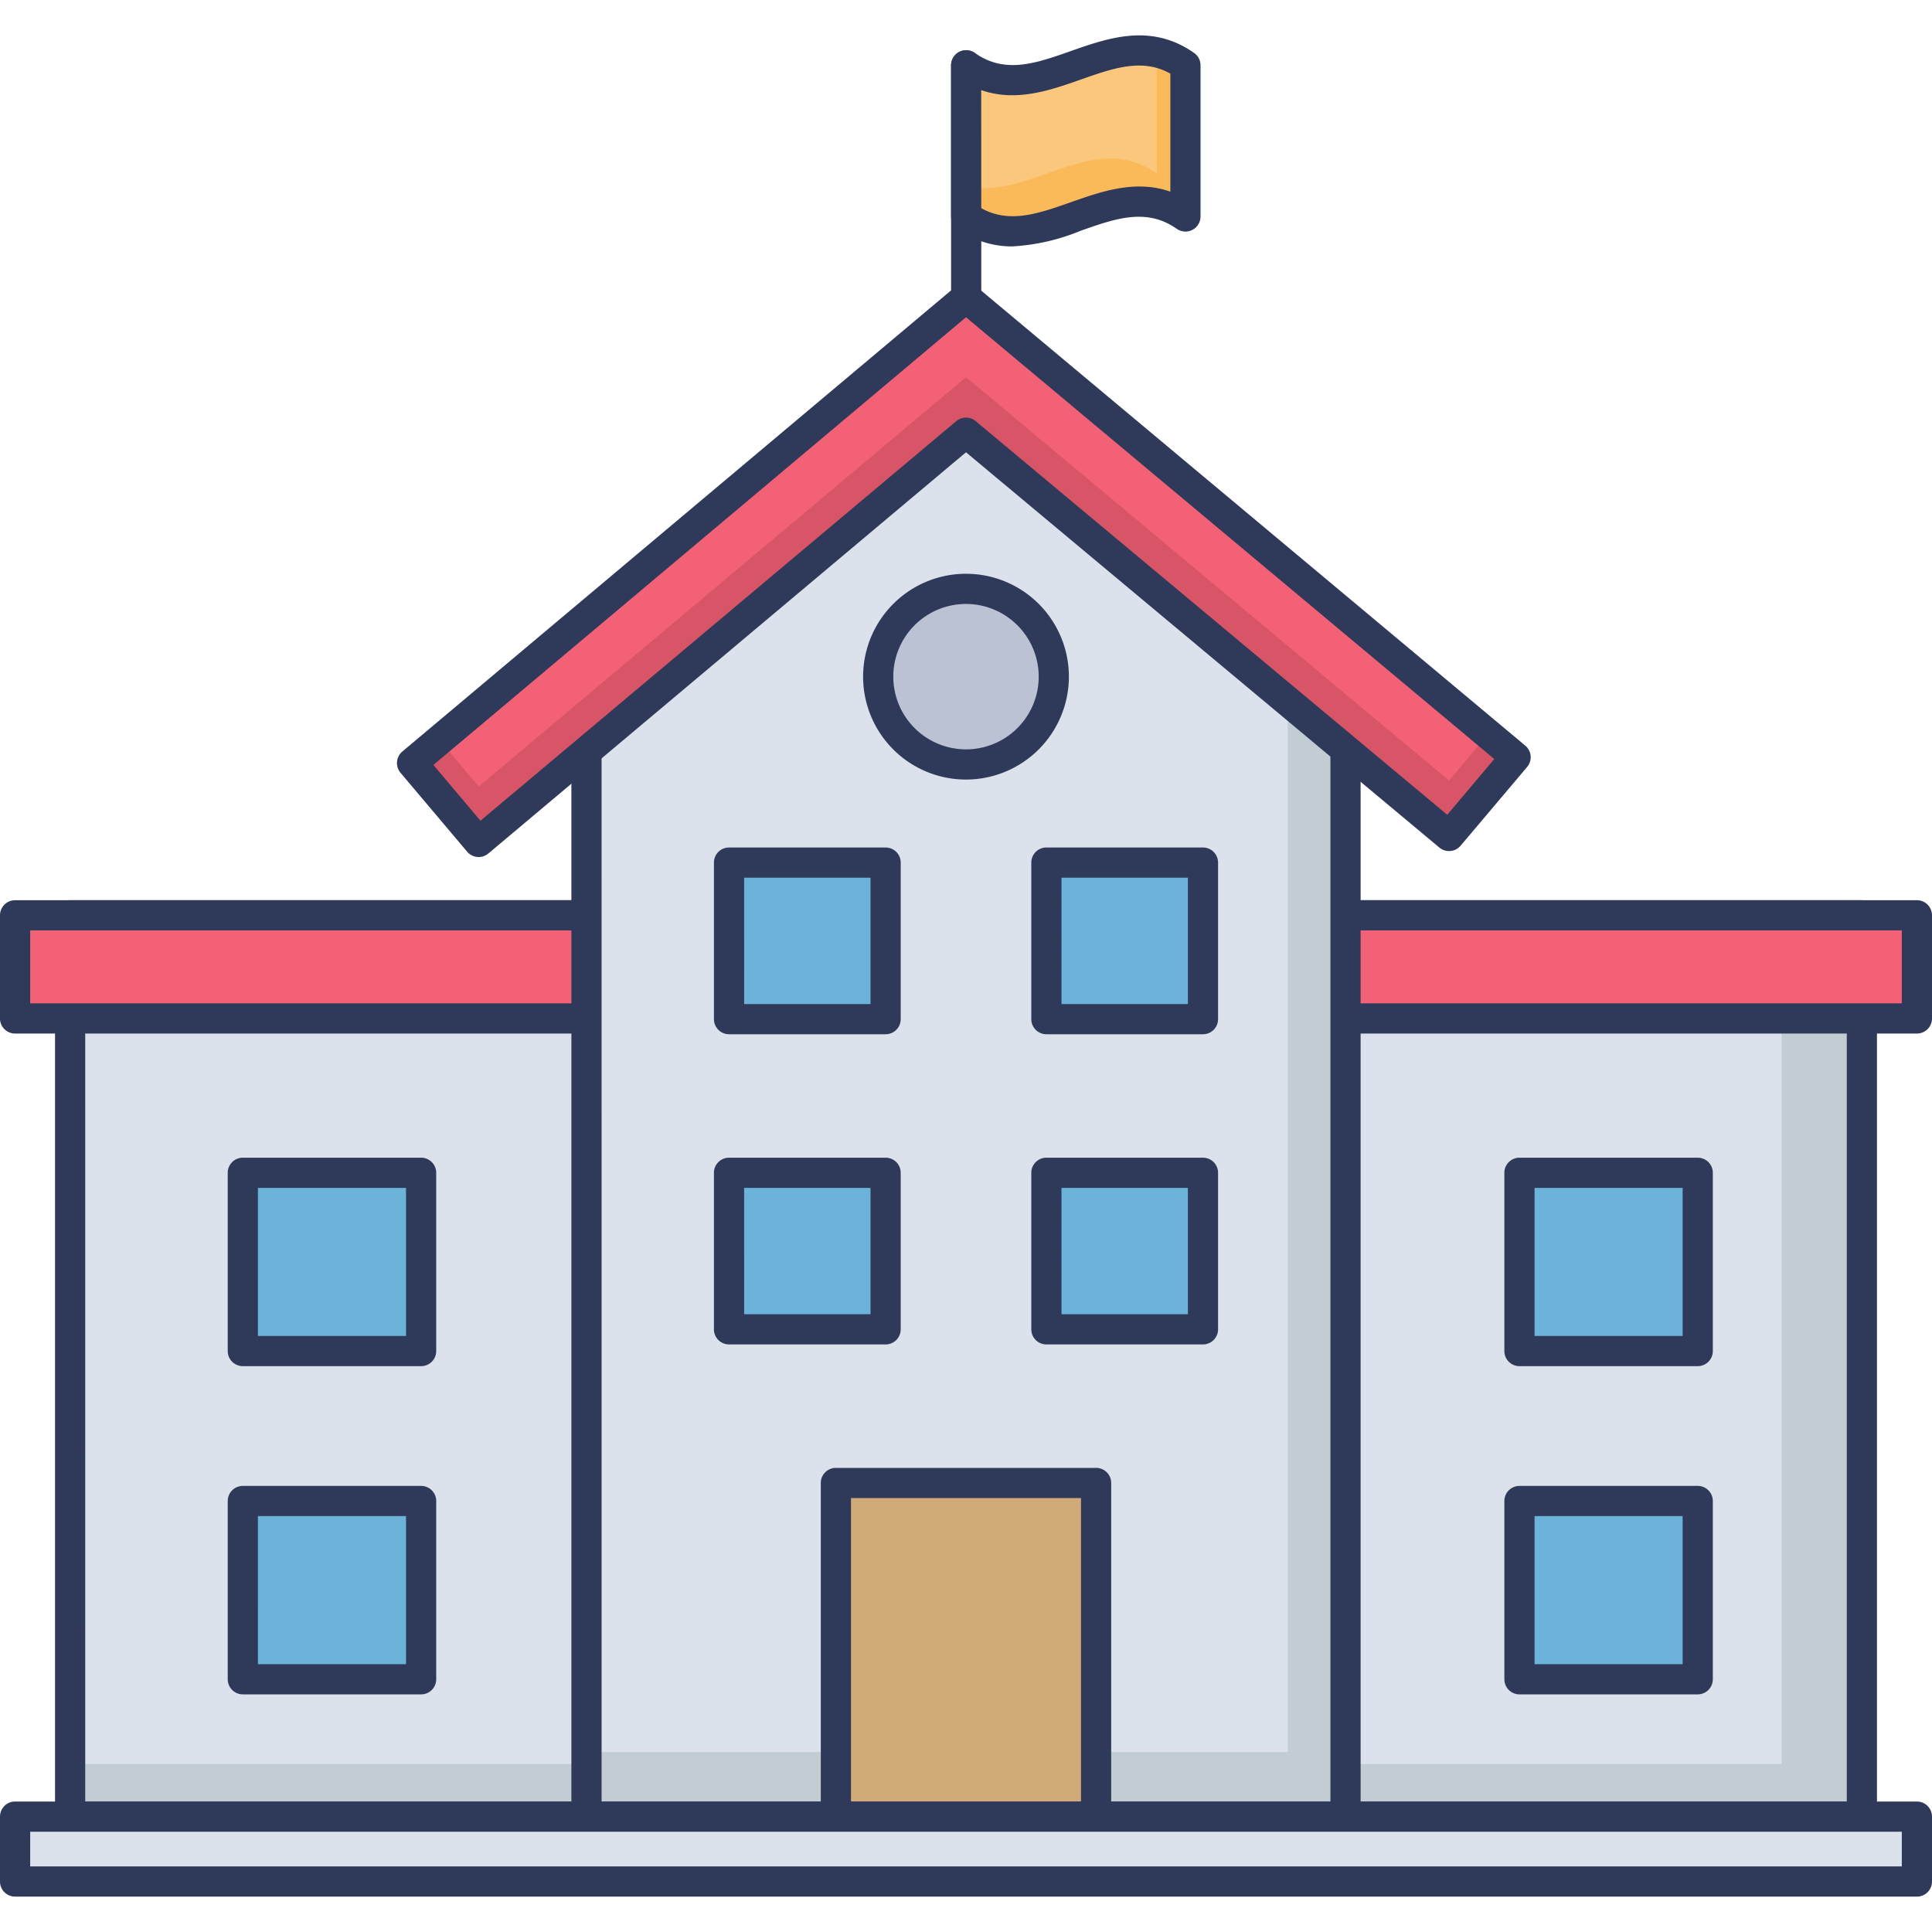 <svg id="icon" height="512" viewBox="0 0 128 128" width="512" xmlns="http://www.w3.org/2000/svg"><path d="m4.646 60.641h118.708v59.717h-118.708z" fill="#dbe2eb"/><path d="m123.35 60.637v59.72h-118.7v-3.49h113.38v-56.23z" fill="#c1cdd3"/><path d="m123.354 121.357h-118.708a1 1 0 0 1 -1-1v-59.716a1 1 0 0 1 1-1h118.708a1 1 0 0 1 1 1v59.716a1 1 0 0 1 -1 1zm-117.707-2h116.707v-57.716h-116.708z" fill="#2f3a5a"/><path d="m1 60.641h126v6.835h-126z" fill="#f26176"/><path d="m127 68.476h-126a1 1 0 0 1 -1-1v-6.835a1 1 0 0 1 1-1h126a1 1 0 0 1 1 1v6.835a1 1 0 0 1 -1 1zm-125-2h124v-4.835h-124z" fill="#2f3a5a"/><path d="m89.144 120.357h-50.288v-77.783l25.144-17.142 25.144 17.142z" fill="#dbe2eb"/><path d="m89.14 42.577v77.78h-50.28v-4.28h46.46v-76.11z" fill="#c1cdd3"/><path d="m89.144 121.357h-50.288a1 1 0 0 1 -1-1v-77.783a1 1 0 0 1 .437-.826l25.144-17.143a1 1 0 0 1 1.127 0l25.143 17.143a1 1 0 0 1 .437.826v77.783a1 1 0 0 1 -1 1zm-49.287-2h48.287v-76.257l-24.144-16.458-24.144 16.458z" fill="#2f3a5a"/><path d="m100.416 50.165-36.404-30.441h-.024l-36.687 30.834 4.411 5.222 32.288-27.119 32.005 26.726z" fill="#f26176"/><path d="m100.42 50.17-4.42 5.22-32-26.73-32.29 27.12-4.41-5.22 1.82-1.53 2.59 3.08 32.29-27.12 32 26.72 2.6-3.07z" fill="#d85567"/><path d="m31.713 56.78a1 1 0 0 1 -.765-.354l-4.411-5.226a1 1 0 0 1 .12-1.411l36.688-30.831a1.059 1.059 0 0 1 1.309 0l36.4 30.442a1 1 0 0 1 .122 1.413l-4.411 5.221a1 1 0 0 1 -1.4.122l-31.365-26.191-31.645 26.58a1 1 0 0 1 -.642.235zm-3-6.1 3.12 3.693 31.523-26.473a1 1 0 0 1 1.284 0l31.243 26.082 3.117-3.694-35-29.269z" fill="#2f3a5a"/><path d="m100.668 77.7h11.811v11.811h-11.811z" fill="#6bb3d9"/><path d="m112.479 90.511h-11.811a1 1 0 0 1 -1-1v-11.811a1 1 0 0 1 1-1h11.811a1 1 0 0 1 1 1v11.811a1 1 0 0 1 -1 1zm-10.811-2h9.811v-9.811h-9.811z" fill="#2f3a5a"/><path d="m100.668 99.445h11.811v11.811h-11.811z" fill="#6bb3d9"/><path d="m112.479 112.256h-11.811a1 1 0 0 1 -1-1v-11.811a1 1 0 0 1 1-1h11.811a1 1 0 0 1 1 1v11.811a1 1 0 0 1 -1 1zm-10.811-2h9.811v-9.811h-9.811z" fill="#2f3a5a"/><path d="m16.087 77.7h11.811v11.811h-11.811z" fill="#6bb3d9"/><path d="m27.9 90.511h-11.812a1 1 0 0 1 -1-1v-11.811a1 1 0 0 1 1-1h11.812a1 1 0 0 1 1 1v11.811a1 1 0 0 1 -1 1zm-10.811-2h9.811v-9.811h-9.812z" fill="#2f3a5a"/><path d="m16.087 99.445h11.811v11.811h-11.811z" fill="#6bb3d9"/><path d="m27.9 112.256h-11.812a1 1 0 0 1 -1-1v-11.811a1 1 0 0 1 1-1h11.812a1 1 0 0 1 1 1v11.811a1 1 0 0 1 -1 1zm-10.811-2h9.811v-9.811h-9.812z" fill="#2f3a5a"/><path d="m55.38 98.252h17.239v22.106h-17.239z" fill="#d0aa79"/><path d="m72.62 121.357h-17.24a1 1 0 0 1 -1-1v-22.106a1 1 0 0 1 1-1h17.24a1 1 0 0 1 1 1v22.105a1 1 0 0 1 -1 1.001zm-16.24-2h15.24v-20.106h-15.24z" fill="#2f3a5a"/><path d="m48.302 77.7h10.372v10.372h-10.372z" fill="#6bb3d9"/><path d="m58.674 89.072h-10.374a1 1 0 0 1 -1-1v-10.372a1 1 0 0 1 1-1h10.374a1 1 0 0 1 1 1v10.372a1 1 0 0 1 -1 1zm-9.371-2h8.371v-8.372h-8.374z" fill="#2f3a5a"/><path d="m69.326 77.7h10.372v10.372h-10.372z" fill="#6bb3d9"/><path d="m79.7 89.072h-10.374a1 1 0 0 1 -1-1v-10.372a1 1 0 0 1 1-1h10.374a1 1 0 0 1 1 1v10.372a1 1 0 0 1 -1 1zm-9.371-2h8.371v-8.372h-8.374z" fill="#2f3a5a"/><path d="m48.302 57.149h10.372v10.372h-10.372z" fill="#6bb3d9"/><path d="m58.674 68.521h-10.374a1 1 0 0 1 -1-1v-10.372a1 1 0 0 1 1-1h10.374a1 1 0 0 1 1 1v10.372a1 1 0 0 1 -1 1zm-9.371-2h8.371v-8.372h-8.374z" fill="#2f3a5a"/><path d="m69.326 57.149h10.372v10.372h-10.372z" fill="#6bb3d9"/><path d="m79.7 68.521h-10.374a1 1 0 0 1 -1-1v-10.372a1 1 0 0 1 1-1h10.374a1 1 0 0 1 1 1v10.372a1 1 0 0 1 -1 1zm-9.371-2h8.371v-8.372h-8.374z" fill="#2f3a5a"/><circle cx="64" cy="44.831" fill="#bac2d3" r="5.818"/><path d="m64 51.648a6.817 6.817 0 1 1 6.817-6.817 6.825 6.825 0 0 1 -6.817 6.817zm0-11.635a4.817 4.817 0 1 0 4.817 4.817 4.823 4.823 0 0 0 -4.817-4.817z" fill="#2f3a5a"/><path d="m1 120.357h126v4.299h-126z" fill="#dbe2eb"/><path d="m127 125.656h-126a1 1 0 0 1 -1-1v-4.3a1 1 0 0 1 1-1h126a1 1 0 0 1 1 1v4.3a1 1 0 0 1 -1 1zm-125-2h124v-2.3h-124z" fill="#2f3a5a"/><path d="m64.012 20.724a1 1 0 0 1 -1-1v-15.397a1 1 0 0 1 2 0v15.4a1 1 0 0 1 -1 .997z" fill="#2f3a5a"/><path d="m64.012 4.327v10.015c4.842 3.405 9.685-3.405 14.527 0v-10.015c-4.839-3.405-9.685 3.405-14.527 0z" fill="#fac77c"/><path d="m64.012 4.327v10.015c4.842 3.405 9.685-3.405 14.527 0v-10.015c-4.839-3.405-9.685 3.405-14.527 0z" fill="#fac77c"/><path d="m78.54 4.33v10.01c-4.84-3.4-9.69 3.41-14.53 0v-1.99c4.21.94 8.42-3.82 12.63-.86v-8.02a5.178 5.178 0 0 1 1.9.86z" fill="#faba59"/><path d="m67.069 16.325a6.127 6.127 0 0 1 -3.633-1.165 1 1 0 0 1 -.425-.818v-10.015a1 1 0 0 1 1.575-.818c2 1.405 4.017.7 6.356-.125 2.5-.878 5.328-1.873 8.171.125a1 1 0 0 1 .425.818v10.015a1 1 0 0 1 -1.575.818c-2-1.4-4.019-.7-6.356.125a13.9 13.9 0 0 1 -4.538 1.04zm-2.058-2.534c1.862 1.039 3.76.371 5.933-.393 2.035-.715 4.292-1.51 6.595-.7v-7.821c-1.862-1.039-3.759-.371-5.932.393-2.037.716-4.293 1.507-6.6.7z" fill="#2f3a5a"/></svg>